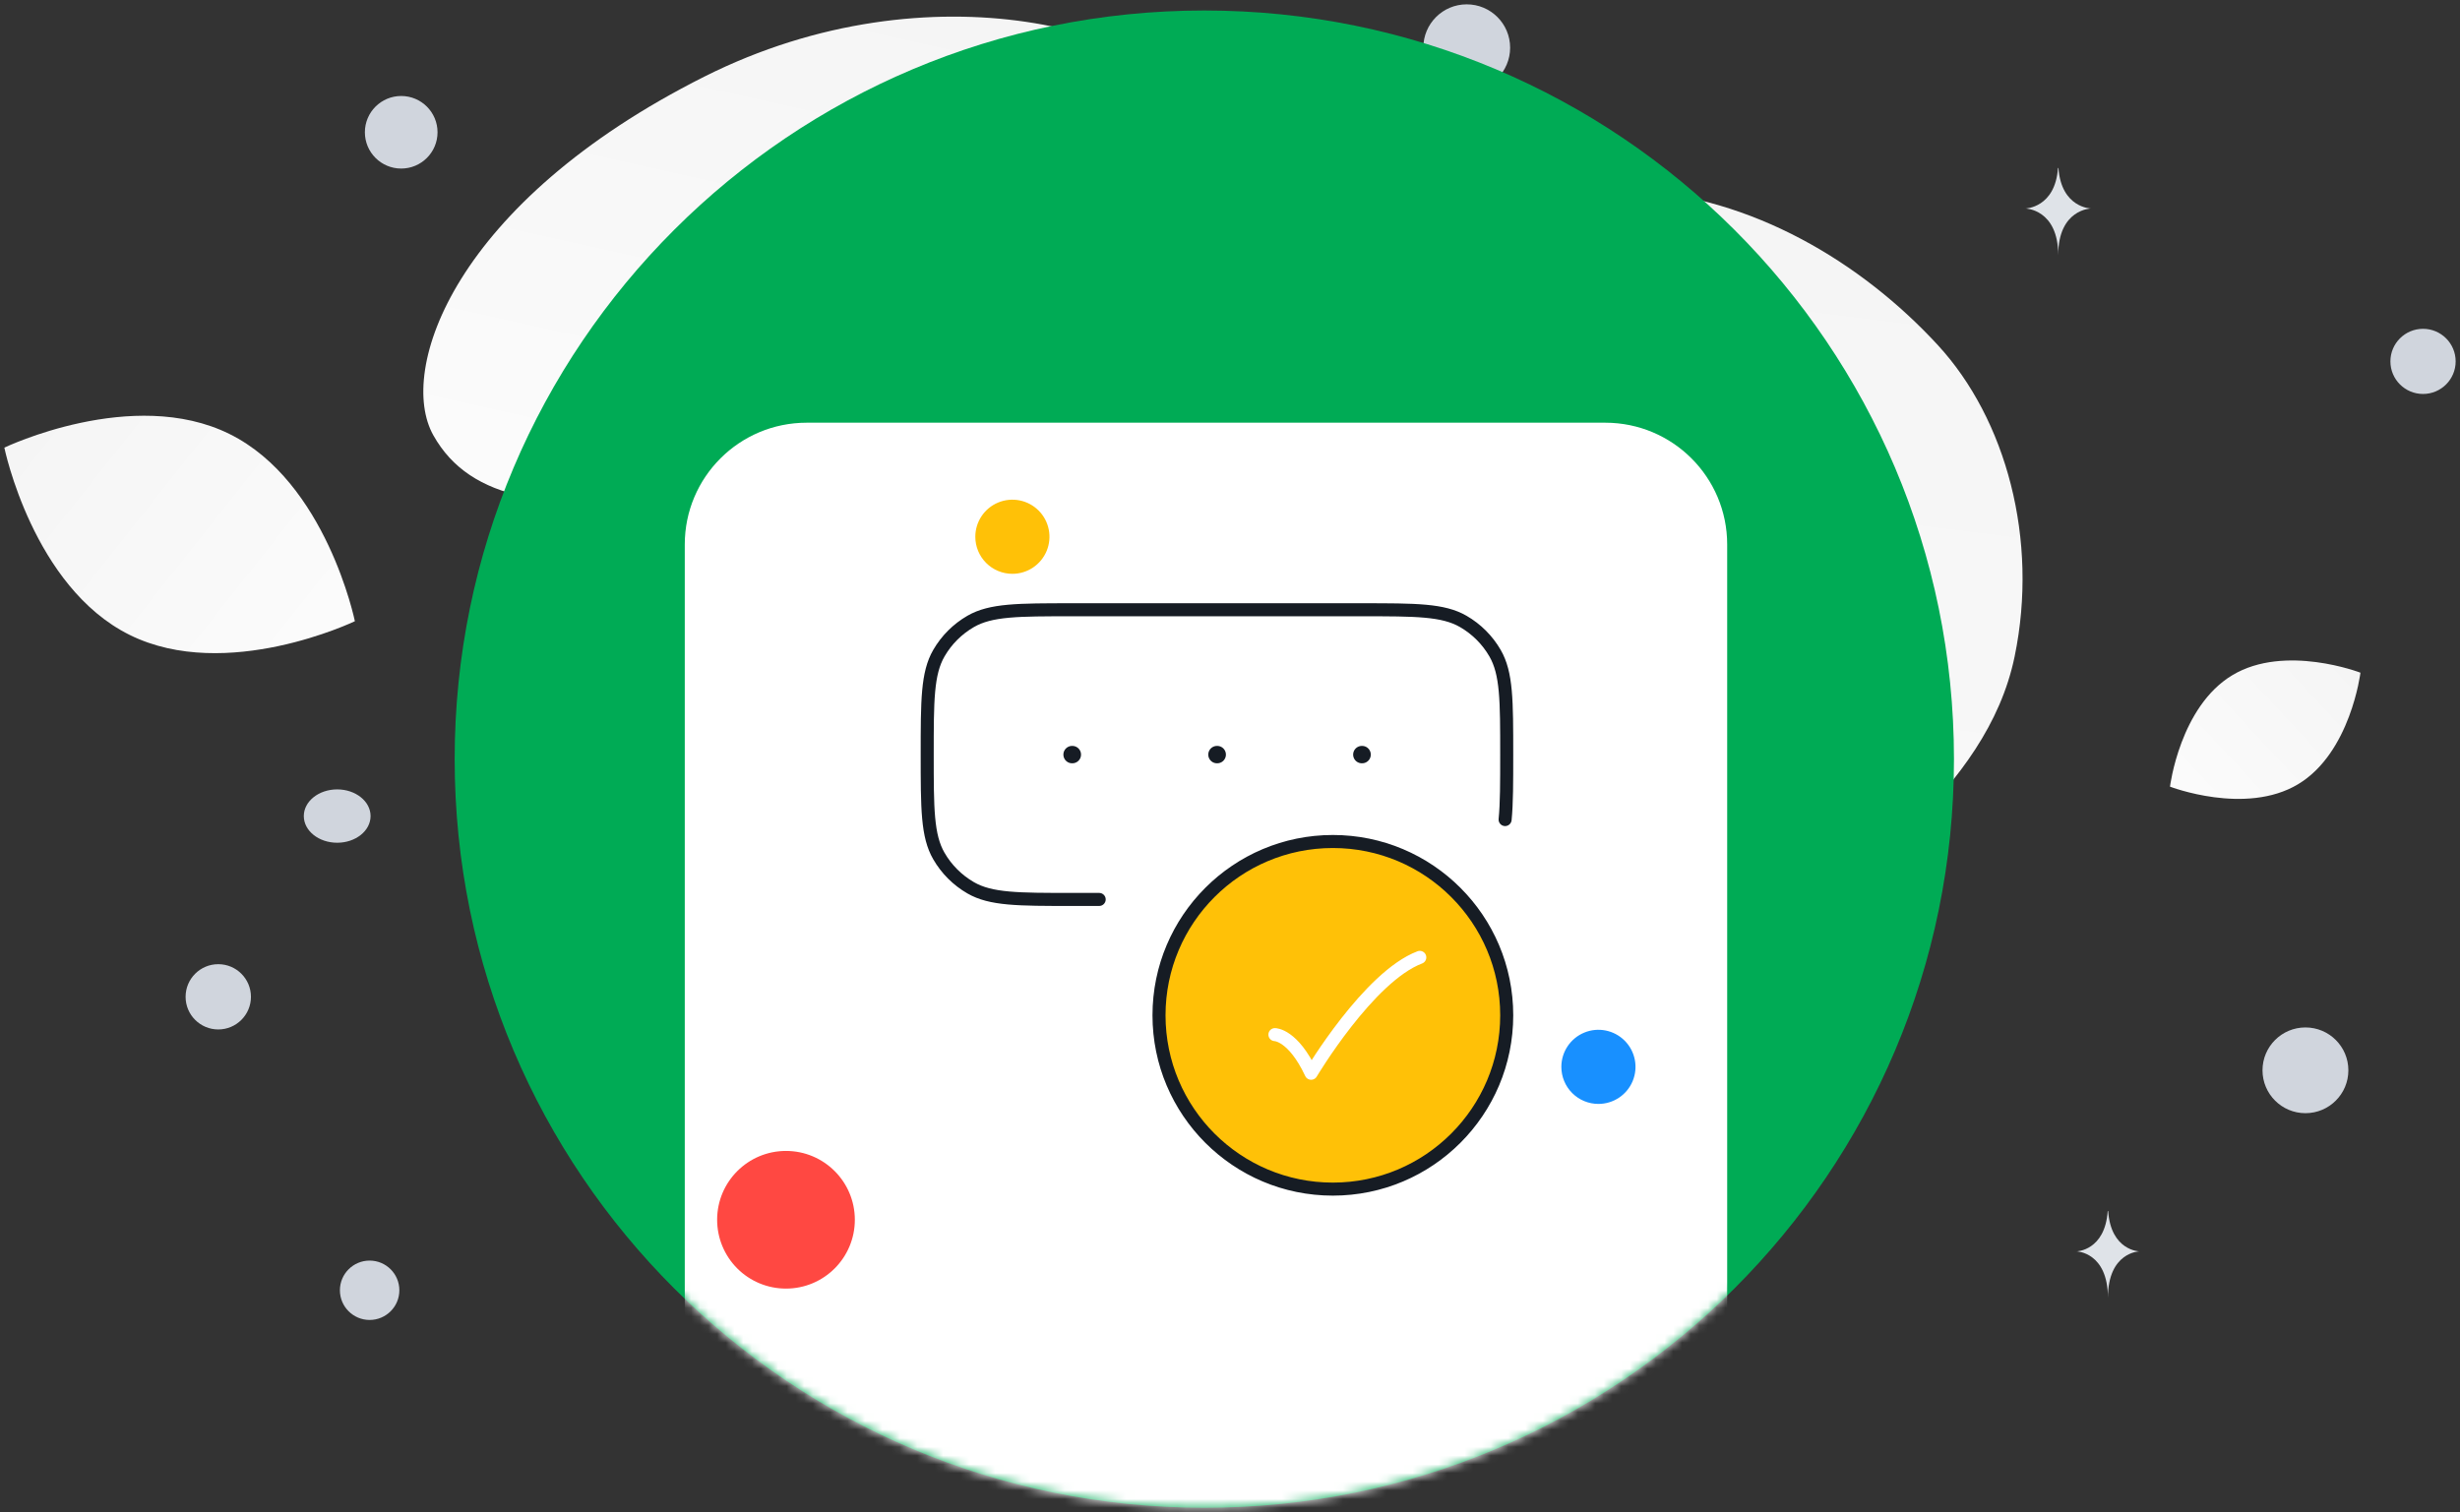 <svg width="283" height="174" viewBox="0 0 283 174" fill="none" xmlns="http://www.w3.org/2000/svg">
<rect x="0" y="0" width="283" height="174" fill="#333333" stroke="none"/>
<path d="M59.066 112.048C59.973 135.024 109.082 177.308 162.61 154.932C187.505 144.525 184.085 131.447 201.942 112.114C212.585 100.591 228.546 91.135 231.766 75.535C234.549 62.07 230.766 48.231 222.948 39.732C205.367 20.619 172.454 9.489 144.378 44.834C116.302 80.179 56.735 52.793 59.066 112.048Z" fill="url(#paint0_linear_24924_36829)"/>
<path d="M49.855 50.094C54.15 57.75 63.555 58.802 78.623 57.347C89.955 56.251 100.289 55.403 111.622 49.23C119.554 44.914 125.833 39.073 130.416 33.4C135.382 27.255 142.314 20.241 138.916 13.273C134.246 3.702 107.241 -4.36 81.018 8.823C52.212 23.309 45.654 42.612 49.855 50.094Z" fill="url(#paint1_linear_24924_36829)"/>
<path d="M14.917 73.061C26.05 78.577 40.826 71.484 40.826 71.484C40.826 71.484 37.542 55.45 26.403 49.941C15.27 44.425 0.5 51.51 0.5 51.51C0.5 51.51 3.784 67.544 14.917 73.061Z" fill="url(#paint2_linear_24924_36829)"/>
<path d="M264.364 90.247C258.316 93.868 249.638 90.52 249.638 90.52C249.638 90.52 250.772 81.303 256.825 77.686C262.873 74.065 271.548 77.408 271.548 77.408C271.548 77.408 270.413 86.626 264.364 90.247Z" fill="url(#paint3_linear_24924_36829)"/>
<path d="M42.522 151.889C44.411 151.889 45.942 150.36 45.942 148.474C45.942 146.587 44.411 145.058 42.522 145.058C40.634 145.058 39.103 146.587 39.103 148.474C39.103 150.36 40.634 151.889 42.522 151.889Z" fill="#D0D5DD"/>
<path d="M265.219 128.096C267.947 128.096 270.158 125.887 270.158 123.162C270.158 120.437 267.947 118.229 265.219 118.229C262.491 118.229 260.28 120.437 260.28 123.162C260.28 125.887 262.491 128.096 265.219 128.096Z" fill="#D0D5DD"/>
<path d="M25.11 118.46C27.186 118.46 28.869 116.779 28.869 114.705C28.869 112.631 27.186 110.95 25.11 110.95C23.034 110.95 21.351 112.631 21.351 114.705C21.351 116.779 23.034 118.46 25.11 118.46Z" fill="#D0D5DD"/>
<path d="M46.155 19.396C48.463 19.396 50.334 17.527 50.334 15.221C50.334 12.915 48.463 11.046 46.155 11.046C43.847 11.046 41.976 12.915 41.976 15.221C41.976 17.527 43.847 19.396 46.155 19.396Z" fill="#D0D5DD"/>
<path d="M274.994 41.586C274.994 43.656 276.674 45.334 278.747 45.334C280.82 45.334 282.5 43.656 282.5 41.586C282.5 39.515 280.82 37.837 278.747 37.837C276.674 37.837 274.994 39.515 274.994 41.586Z" fill="#D0D5DD"/>
<path d="M168.733 10.474C171.49 10.474 173.726 8.241 173.726 5.487C173.726 2.733 171.49 0.5 168.733 0.5C165.976 0.5 163.741 2.733 163.741 5.487C163.741 8.241 165.976 10.474 168.733 10.474Z" fill="#D0D5DD"/>
<path d="M38.791 96.975C40.912 96.975 42.631 95.601 42.631 93.906C42.631 92.211 40.912 90.837 38.791 90.837C36.669 90.837 34.95 92.211 34.95 93.906C34.95 95.601 36.669 96.975 38.791 96.975Z" fill="#D0D5DD"/>
<path d="M236.806 19.336H236.751C236.427 23.922 233.013 23.992 233.013 23.992C233.013 23.992 236.778 24.066 236.778 29.363C236.778 24.066 240.542 23.992 240.542 23.992C240.542 23.992 237.13 23.922 236.806 19.336ZM242.525 139.356H242.472C242.161 143.927 238.884 143.997 238.884 143.997C238.884 143.997 242.498 144.071 242.498 149.353C242.498 144.071 246.112 143.997 246.112 143.997C246.112 143.997 242.836 143.927 242.525 139.356Z" fill="#DFE3E8"/>
<path d="M138.545 173.5C186.175 173.5 224.786 134.931 224.786 87.354C224.786 39.777 186.175 1.208 138.545 1.208C90.915 1.208 52.304 39.777 52.304 87.354C52.304 134.931 90.915 173.5 138.545 173.5Z" fill="#00AB55"/>
<mask id="mask0_24924_36829" style="mask-type:alpha" maskUnits="userSpaceOnUse" x="52" y="1" width="173" height="173">
<path d="M138.545 173.5C186.175 173.5 224.786 134.931 224.786 87.354C224.786 39.777 186.175 1.208 138.545 1.208C90.915 1.208 52.304 39.777 52.304 87.354C52.304 134.931 90.915 173.5 138.545 173.5Z" fill="#666AF6"/>
</mask>
<g mask="url(#mask0_24924_36829)">
<path d="M184.671 48.641H92.802C85.056 48.641 78.777 54.914 78.777 62.651V161.423C78.777 169.161 85.056 175.433 92.802 175.433H184.671C192.417 175.433 198.696 169.161 198.696 161.423V62.651C198.696 54.914 192.417 48.641 184.671 48.641Z" fill="white"/>
<path d="M111.667 71.506C113.987 70.166 117.103 70.166 123.333 70.166H156.667C162.898 70.166 166.013 70.166 168.333 71.506C169.854 72.384 171.116 73.646 171.994 75.166C173.333 77.487 173.333 80.602 173.333 86.833C173.333 93.064 173.333 96.179 171.994 98.5C171.116 100.02 169.854 101.282 168.333 102.16C166.013 103.5 162.898 103.5 156.667 103.5H156.667L123.333 103.5C117.103 103.5 113.987 103.5 111.667 102.16C110.147 101.282 108.884 100.02 108.006 98.5C106.667 96.179 106.667 93.064 106.667 86.833C106.667 80.602 106.667 77.487 108.006 75.166C108.884 73.646 110.147 72.384 111.667 71.506Z" fill="white"/>
<path d="M173.333 116.833C173.333 105.787 164.379 96.833 153.333 96.833C142.288 96.833 133.333 105.787 133.333 116.833C133.333 127.879 142.288 136.833 153.333 136.833C164.379 136.833 173.333 127.879 173.333 116.833Z" fill="white"/>
<path d="M173.333 116.833C173.333 105.787 164.379 96.833 153.333 96.833C142.288 96.833 133.333 105.787 133.333 116.833C133.333 127.879 142.288 136.833 153.333 136.833C164.379 136.833 173.333 127.879 173.333 116.833Z" fill="#FFC107"/>
<path d="M173.334 116.833C173.334 105.787 164.379 96.833 153.333 96.833C142.288 96.833 133.333 105.787 133.333 116.833C133.333 127.879 142.288 136.833 153.333 136.833C164.379 136.833 173.334 127.879 173.334 116.833Z" stroke="#161C24" stroke-width="1.5"/>
<path d="M146.667 119.055C146.667 119.055 148.75 119.055 150.833 123.5C150.833 123.5 157.451 112.389 163.333 110.167" stroke="white" stroke-width="1.5" stroke-linecap="round" stroke-linejoin="round"/>
<path d="M111.667 102.16L112.042 101.511H112.042L111.667 102.16ZM108.006 98.5L107.357 98.875H107.357L108.006 98.5ZM168.333 71.506L167.958 72.156L167.958 72.156L168.333 71.506ZM171.994 75.166L172.643 74.791V74.791L171.994 75.166ZM111.667 71.506L112.042 72.156L111.667 71.506ZM108.006 75.166L108.656 75.541L108.006 75.166ZM172.403 94.235C172.362 94.648 172.664 95.015 173.076 95.055C173.488 95.096 173.855 94.794 173.896 94.382L172.403 94.235ZM126.452 104.25C126.866 104.25 127.202 103.914 127.202 103.5C127.202 103.086 126.866 102.75 126.452 102.75V104.25ZM123.333 70.916H156.667V69.416H123.333V70.916ZM123.333 102.75C120.204 102.75 117.907 102.749 116.101 102.585C114.306 102.423 113.069 102.104 112.042 101.511L111.292 102.81C112.585 103.556 114.066 103.907 115.966 104.079C117.855 104.251 120.232 104.25 123.333 104.25V102.75ZM105.917 86.833C105.917 89.935 105.916 92.311 106.087 94.201C106.259 96.1 106.61 97.581 107.357 98.875L108.656 98.125C108.063 97.098 107.744 95.861 107.581 94.065C107.417 92.259 107.417 89.962 107.417 86.833H105.917ZM112.042 101.511C110.636 100.699 109.468 99.531 108.656 98.125L107.357 98.875C108.3 100.509 109.658 101.866 111.292 102.81L112.042 101.511ZM156.667 70.916C159.796 70.916 162.093 70.917 163.899 71.081C165.694 71.244 166.931 71.563 167.958 72.156L168.708 70.857C167.415 70.11 165.934 69.759 164.034 69.587C162.145 69.416 159.768 69.416 156.667 69.416V70.916ZM174.083 86.833C174.083 83.732 174.084 81.355 173.913 79.466C173.741 77.566 173.39 76.085 172.643 74.791L171.344 75.541C171.937 76.569 172.256 77.805 172.419 79.601C172.583 81.407 172.583 83.704 172.583 86.833H174.083ZM167.958 72.156C169.365 72.968 170.532 74.135 171.344 75.541L172.643 74.791C171.7 73.157 170.343 71.8 168.708 70.857L167.958 72.156ZM123.333 69.416C120.232 69.416 117.855 69.416 115.966 69.587C114.066 69.759 112.585 70.11 111.292 70.857L112.042 72.156C113.069 71.563 114.306 71.244 116.101 71.081C117.907 70.917 120.204 70.916 123.333 70.916V69.416ZM107.417 86.833C107.417 83.704 107.417 81.407 107.581 79.601C107.744 77.805 108.063 76.569 108.656 75.541L107.357 74.791C106.61 76.085 106.259 77.566 106.087 79.466C105.916 81.355 105.917 83.732 105.917 86.833H107.417ZM111.292 70.857C109.658 71.8 108.3 73.157 107.357 74.791L108.656 75.541C109.468 74.135 110.636 72.968 112.042 72.156L111.292 70.857ZM172.583 86.833C172.583 90.063 172.583 92.406 172.403 94.235L173.896 94.382C174.084 92.462 174.083 90.033 174.083 86.833H172.583ZM126.452 102.75H123.333V104.25H126.452V102.75Z" fill="#161C24"/>
<path d="M156.667 86.833H156.697" stroke="#161C24" stroke-width="2" stroke-linecap="round" stroke-linejoin="round"/>
<path d="M140 86.833H140.03" stroke="#161C24" stroke-width="2" stroke-linecap="round" stroke-linejoin="round"/>
<path d="M123.333 86.833H123.363" stroke="#161C24" stroke-width="2" stroke-linecap="round" stroke-linejoin="round"/>
</g>
<path d="M183.884 127.03C185.609 127.03 187.165 125.991 187.825 124.397C188.485 122.803 188.12 120.968 186.9 119.749C185.679 118.529 183.845 118.165 182.251 118.825C180.657 119.486 179.618 121.042 179.619 122.767C179.619 123.898 180.068 124.983 180.868 125.783C181.668 126.582 182.753 127.031 183.884 127.03Z" fill="#1890FF"/>
<path d="M116.466 66.03C118.191 66.03 119.747 64.991 120.407 63.397C121.067 61.803 120.702 59.968 119.482 58.749C118.261 57.529 116.427 57.165 114.833 57.825C113.239 58.486 112.201 60.042 112.201 61.767C112.201 62.898 112.65 63.983 113.45 64.783C114.25 65.582 115.335 66.031 116.466 66.03Z" fill="#FFC107"/>
<path d="M90.421 148.281C94.795 148.281 98.341 144.735 98.341 140.36C98.341 135.986 94.795 132.44 90.421 132.44C86.046 132.44 82.5 135.986 82.5 140.36C82.498 142.462 83.332 144.478 84.817 145.963C86.303 147.449 88.319 148.283 90.421 148.281Z" fill="#FF4842"/>
<defs>
<linearGradient id="paint0_linear_24924_36829" x1="125.419" y1="244.052" x2="173.554" y2="-140.967" gradientUnits="userSpaceOnUse">
<stop stop-color="white"/>
<stop offset="1" stop-color="#EEEEEE"/>
</linearGradient>
<linearGradient id="paint1_linear_24924_36829" x1="78.786" y1="99.711" x2="116.982" y2="-72.119" gradientUnits="userSpaceOnUse">
<stop stop-color="white"/>
<stop offset="1" stop-color="#EEEEEE"/>
</linearGradient>
<linearGradient id="paint2_linear_24924_36829" x1="57.668" y1="90.268" x2="-34.078" y2="17.616" gradientUnits="userSpaceOnUse">
<stop stop-color="white"/>
<stop offset="1" stop-color="#EEEEEE"/>
</linearGradient>
<linearGradient id="paint3_linear_24924_36829" x1="240.958" y1="101.903" x2="289.578" y2="56.679" gradientUnits="userSpaceOnUse">
<stop stop-color="white"/>
<stop offset="1" stop-color="#EEEEEE"/>
</linearGradient>
</defs>
</svg>
